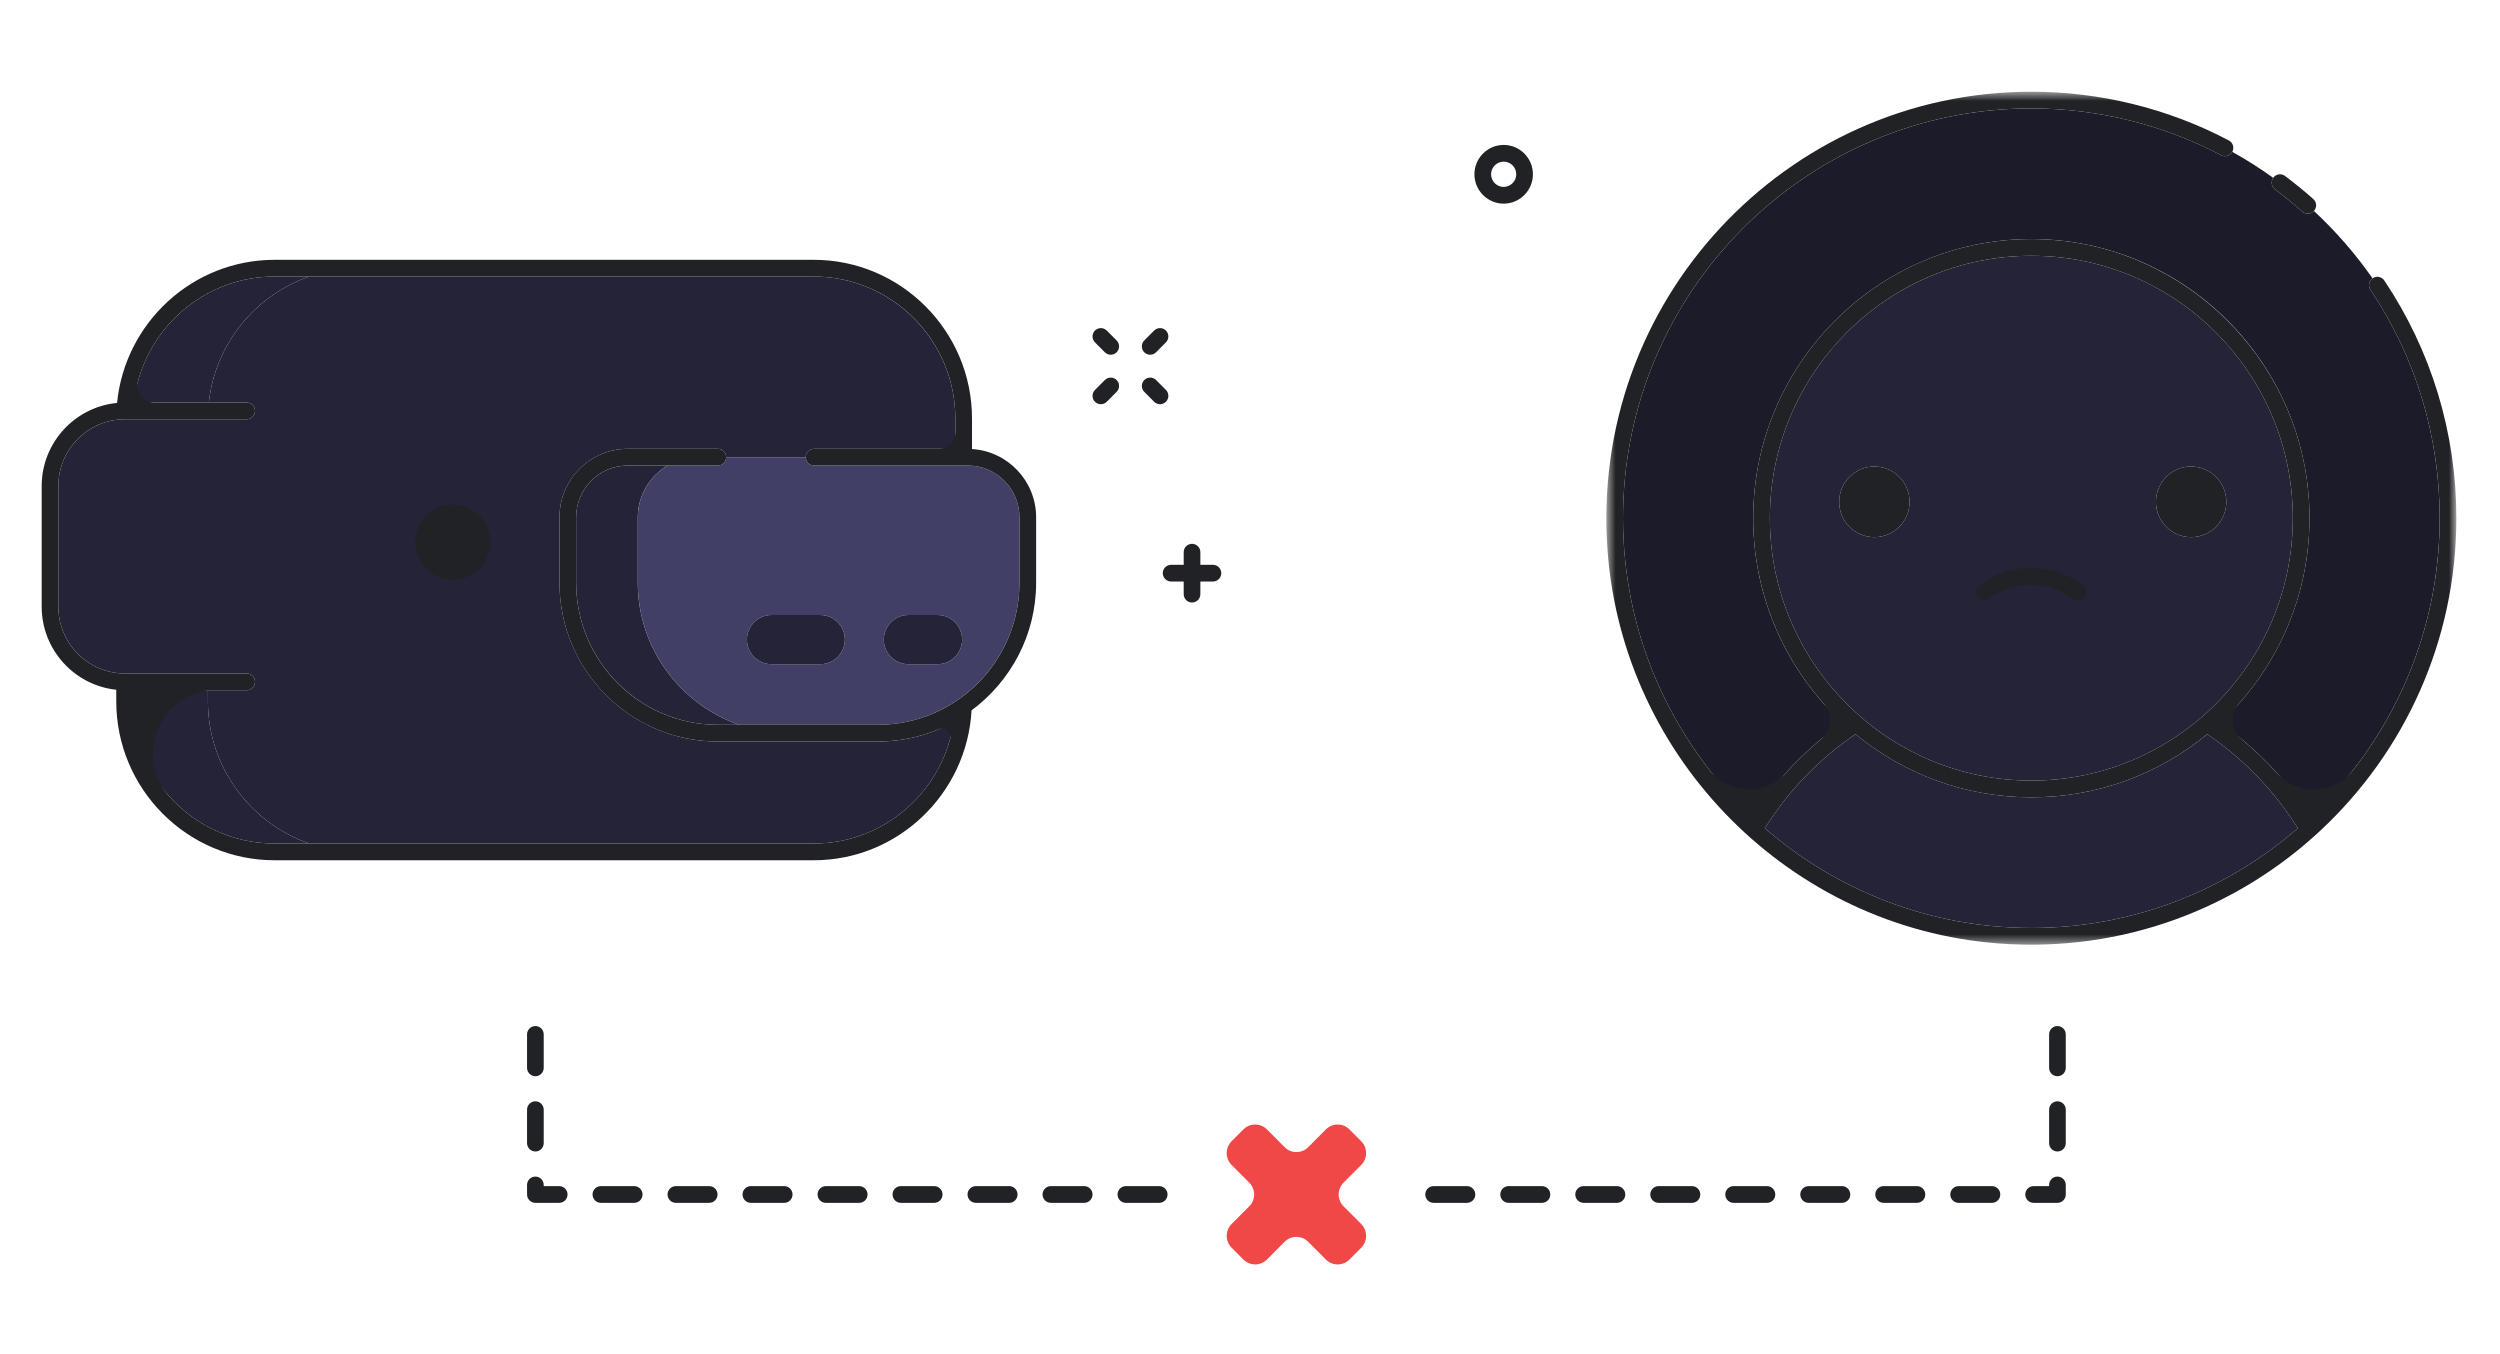 <svg xmlns="http://www.w3.org/2000/svg" xmlns:xlink="http://www.w3.org/1999/xlink" width="240" height="130" viewBox="0 0 240 130">
  <defs>
    <polygon id="no_mutual_friends_dark-a" points=".609 .615 82.21 .615 82.21 41.559 82.21 82.502 .609 82.502 .609 .615"/>
  </defs>
  <g fill="none" fill-rule="evenodd" transform="translate(4 8)">
    <path fill="#242338" d="M25.683 18.548L22.361 18.548C15.385 18.548 9.627 23.847 8.855 30.643L16.048 30.643C16.654 25.019 20.514 20.346 25.683 18.548M15.961 59.331L15.961 58.261 8.761 58.261 8.761 59.331C8.761 66.857 14.862 72.979 22.361 72.979L25.684 72.979C20.045 71.018 15.961 65.635 15.961 59.331"/>
    <path fill="#242338" d="M74.152,35.086 L87.714,35.086 L87.714,32.196 C87.714,24.67 81.613,18.548 74.114,18.548 L25.683,18.548 C20.514,20.346 16.654,25.018 16.048,30.643 L19.68,30.643 C20.122,30.643 20.48,31.003 20.48,31.446 C20.48,31.89 20.122,32.249 19.68,32.249 L8,32.249 C4.471,32.249 1.6,35.13 1.6,38.671 L1.6,50.232 C1.6,53.773 4.471,56.655 8,56.655 L19.68,56.655 C20.122,56.655 20.48,57.014 20.48,57.457 C20.48,57.901 20.122,58.26 19.68,58.26 L15.961,58.26 L15.961,59.331 C15.961,65.636 20.045,71.017 25.684,72.979 L74.114,72.979 C80.941,72.979 86.592,67.9 87.554,61.313 C85.389,62.505 82.907,63.185 80.269,63.185 L64.909,63.185 C56.527,63.185 49.709,56.342 49.709,47.931 L49.709,41.669 C49.709,38.039 52.652,35.086 56.269,35.086 L64.909,35.086 C65.351,35.086 65.709,35.446 65.709,35.889 L73.352,35.889 C73.352,35.446 73.711,35.086 74.152,35.086"/>
    <path fill="#242338" d="M57.229,47.931 L57.229,41.669 C57.229,39.554 58.38,37.699 60.081,36.692 L56.269,36.692 C53.534,36.692 51.309,38.924 51.309,41.669 L51.309,47.931 C51.309,55.457 57.41,61.579 64.909,61.579 L66.952,61.579 C61.312,59.618 57.229,54.236 57.229,47.931"/>
    <path fill="#242338" d="M11.2,35.461 C8.991,35.461 7.2,37.258 7.2,39.475 L7.2,49.43 C7.2,51.647 8.991,53.444 11.2,53.444 L16.48,53.444 C17.364,53.444 18.08,52.725 18.08,51.838 L18.08,37.066 C18.08,36.18 17.364,35.461 16.48,35.461 L11.2,35.461 Z"/>
    <path fill="#413f66" d="M86.015,55.76 L83.194,55.76 C81.9,55.76 80.843,54.699 80.843,53.401 C80.843,52.103 81.9,51.042 83.194,51.042 L86.015,51.042 C87.308,51.042 88.365,52.103 88.365,53.401 C88.365,54.699 87.308,55.76 86.015,55.76 M74.756,55.76 L70.054,55.76 C68.761,55.76 67.704,54.699 67.704,53.401 C67.704,52.103 68.761,51.042 70.054,51.042 L74.756,51.042 C76.049,51.042 77.108,52.103 77.108,53.401 C77.108,54.699 76.049,55.76 74.756,55.76 M88.909,36.692 L74.152,36.692 C73.711,36.692 73.352,36.332 73.352,35.889 L65.709,35.889 C65.709,36.332 65.351,36.692 64.909,36.692 L60.081,36.692 C58.38,37.699 57.229,39.554 57.229,41.669 L57.229,47.931 C57.229,54.236 61.313,59.618 66.952,61.579 L80.269,61.579 C87.768,61.579 93.869,55.457 93.869,47.931 L93.869,41.669 C93.869,38.924 91.644,36.692 88.909,36.692"/>
    <path fill="#202225" d="M93.869,47.931 C93.869,55.469 87.78,61.579 80.269,61.579 L66.952,61.579 L64.909,61.579 C57.398,61.579 51.309,55.469 51.309,47.931 L51.309,41.669 C51.309,38.92 53.53,36.692 56.269,36.692 L60.082,36.692 L64.909,36.692 C65.351,36.692 65.709,36.332 65.709,35.889 C65.709,35.446 65.351,35.086 64.909,35.086 L56.269,35.086 C52.646,35.086 49.709,38.033 49.709,41.669 L49.709,47.931 C49.709,56.356 56.515,63.185 64.909,63.185 L80.269,63.185 C82.339,63.185 84.312,62.766 86.111,62.011 C86.745,61.745 87.387,62.314 87.203,62.978 C85.611,68.737 80.353,72.979 74.114,72.979 L25.684,72.979 L22.361,72.979 C18.309,72.979 14.666,71.192 12.171,68.361 C8.975,64.733 11.187,58.97 15.961,58.26 L19.68,58.26 C20.122,58.26 20.48,57.901 20.48,57.457 C20.48,57.014 20.122,56.655 19.68,56.655 L8,56.655 C4.466,56.655 1.6,53.78 1.6,50.232 L1.6,38.671 C1.6,35.125 4.466,32.249 8,32.249 L19.68,32.249 C20.122,32.249 20.48,31.89 20.48,31.446 C20.48,31.003 20.122,30.643 19.68,30.643 L16.048,30.643 L10.793,30.643 C9.736,30.643 8.967,29.633 9.245,28.609 C10.818,22.819 16.099,18.548 22.361,18.548 L25.683,18.548 L74.114,18.548 C81.625,18.548 87.714,24.658 87.714,32.196 L87.714,33.48 C87.714,34.367 86.998,35.086 86.114,35.086 L74.152,35.086 C73.711,35.086 73.352,35.446 73.352,35.889 C73.352,36.332 73.711,36.692 74.152,36.692 L88.909,36.692 C91.648,36.692 93.869,38.92 93.869,41.669 L93.869,47.931 Z M89.314,35.107 L89.314,32.196 C89.314,23.785 82.495,16.942 74.114,16.942 L22.361,16.942 C14.489,16.942 7.997,22.98 7.237,30.683 C3.183,31.07 0,34.503 0,38.671 L0,50.232 C0,54.375 3.143,57.793 7.161,58.216 L7.161,59.331 C7.161,67.741 13.979,74.585 22.361,74.585 L74.114,74.585 C82.205,74.585 88.82,68.202 89.271,60.194 C93.021,57.414 95.469,52.959 95.469,47.931 L95.469,41.669 C95.469,38.176 92.743,35.319 89.314,35.107 L89.314,35.107 Z"/>
    <path fill="#242338" d="M74.756 51.042L70.054 51.042C68.761 51.042 67.704 52.103 67.704 53.4 67.704 54.699 68.761 55.76 70.054 55.76L74.756 55.76C76.049 55.76 77.107 54.699 77.107 53.4 77.107 52.103 76.049 51.042 74.756 51.042M86.015 51.042L83.194 51.042C81.9 51.042 80.843 52.103 80.843 53.4 80.843 54.699 81.9 55.76 83.194 55.76L86.015 55.76C87.308 55.76 88.365 54.699 88.365 53.4 88.365 52.103 87.308 51.042 86.015 51.042"/>
    <path fill="#202225" d="M112.443 46.222L111.235 46.222 111.235 45.009C111.235 44.565 110.877 44.207 110.435 44.207 109.994 44.207 109.635 44.565 109.635 45.009L109.635 46.222 108.427 46.222C107.986 46.222 107.627 46.581 107.627 47.024 107.627 47.468 107.986 47.827 108.427 47.827L109.635 47.827 109.635 49.04C109.635 49.483 109.994 49.842 110.435 49.842 110.877 49.842 111.235 49.483 111.235 49.04L111.235 47.827 112.443 47.827C112.885 47.827 113.243 47.468 113.243 47.024 113.243 46.581 112.885 46.222 112.443 46.222M106.798 23.734L105.851 24.683C105.538 24.997 105.538 25.506 105.851 25.819 106.007 25.975 106.212 26.054 106.417 26.054 106.622 26.054 106.826 25.975 106.982 25.819L107.929 24.869C108.242 24.555 108.242 24.048 107.929 23.734 107.616 23.42 107.11 23.42 106.798 23.734M102.065 28.484L101.118 29.433C100.806 29.747 100.806 30.255 101.118 30.569 101.274 30.725 101.479 30.804 101.684 30.804 101.889 30.804 102.094 30.725 102.25 30.569L103.196 29.619C103.509 29.305 103.509 28.798 103.196 28.484 102.883 28.17 102.378 28.17 102.065 28.484M106.982 28.484C106.669 28.17 106.164 28.17 105.851 28.484 105.538 28.798 105.538 29.305 105.851 29.619L106.797 30.569C106.953 30.725 107.158 30.804 107.363 30.804 107.568 30.804 107.773 30.725 107.929 30.569 108.241 30.255 108.241 29.747 107.929 29.433L106.982 28.484zM102.249 23.734C101.937 23.42 101.431 23.42 101.118 23.734 100.805 24.048 100.805 24.555 101.118 24.869L102.065 25.819C102.221 25.975 102.425 26.054 102.63 26.054 102.835 26.054 103.04 25.975 103.196 25.819 103.509 25.506 103.509 24.997 103.196 24.683L102.249 23.734zM140.352 9.943C139.686 9.943 139.144 9.399 139.144 8.731 139.144 8.062 139.686 7.519 140.352 7.519 141.019 7.519 141.56 8.062 141.56 8.731 141.56 9.399 141.019 9.943 140.352 9.943M140.352 5.913C138.804 5.913 137.544 7.178 137.544 8.731 137.544 10.284 138.804 11.549 140.352 11.549 141.901 11.549 143.16 10.284 143.16 8.731 143.16 7.178 141.901 5.913 140.352 5.913"/>
    <path fill="#1c1b29" d="M209.226,6.904 C203.652,3.963 197.352,2.408 191.009,2.408 C169.395,2.408 151.809,20.055 151.809,41.746 C151.809,53.048 156.59,63.244 164.22,70.426 C166.494,66.868 169.446,63.8 172.88,61.396 C167.613,56.498 164.308,49.504 164.308,41.746 C164.308,26.971 176.286,14.95 191.009,14.95 C205.733,14.95 217.711,26.971 217.711,41.746 C217.711,49.504 214.406,56.498 209.138,61.396 C212.572,63.801 215.525,66.868 217.8,70.426 C225.429,63.244 230.209,53.048 230.209,41.746 C230.209,33.893 227.911,26.312 223.562,19.822 C223.319,19.46 223.413,18.972 223.766,18.722 C222.12,16.368 220.233,14.198 218.135,12.253 C217.977,12.424 217.764,12.514 217.548,12.514 C217.359,12.514 217.169,12.448 217.017,12.312 C216.18,11.566 215.3,10.849 214.404,10.177 C214.054,9.917 213.981,9.427 214.231,9.073 C212.972,8.169 211.66,7.332 210.298,6.578 C210.088,6.961 209.614,7.109 209.226,6.904"/>
    <path fill="#242338" d="M165.425,71.512 C172.297,77.469 181.238,81.084 191.01,81.084 C200.782,81.084 209.722,77.468 216.594,71.512 C214.345,67.923 211.374,64.849 207.899,62.483 C203.294,66.267 197.412,68.542 191.01,68.542 C184.608,68.542 178.726,66.268 174.122,62.484 C170.646,64.849 167.674,67.924 165.425,71.512"/>
    <path fill="#242338" d="M175.94,36.787 C177.806,36.787 179.318,38.305 179.318,40.177 C179.318,42.049 177.806,43.567 175.94,43.567 C174.074,43.567 172.562,42.049 172.562,40.177 C172.562,38.305 174.074,36.787 175.94,36.787 M206.349,36.787 C208.214,36.787 209.727,38.305 209.727,40.177 C209.727,42.049 208.214,43.567 206.349,43.567 C204.482,43.567 202.97,42.049 202.97,40.177 C202.97,38.305 204.482,36.787 206.349,36.787 M191.01,66.936 C204.85,66.936 216.111,55.636 216.111,41.746 C216.111,27.856 204.85,16.556 191.01,16.556 C177.169,16.556 165.908,27.856 165.908,41.746 C165.908,55.636 177.169,66.936 191.01,66.936"/>
    <path fill="#202225" d="M175.94 43.567C177.806 43.567 179.318 42.049 179.318 40.177 179.318 38.305 177.806 36.786 175.94 36.786 174.074 36.786 172.562 38.305 172.562 40.177 172.562 42.049 174.074 43.567 175.94 43.567M206.349 43.567C208.214 43.567 209.727 42.049 209.727 40.177 209.727 38.305 208.214 36.786 206.349 36.786 204.482 36.786 202.97 38.305 202.97 40.177 202.97 42.049 204.482 43.567 206.349 43.567M214.403 10.178C215.301 10.849 216.18 11.567 217.017 12.312 217.17 12.448 217.359 12.515 217.547 12.515 217.763 12.515 217.977 12.424 218.135 12.253 218.138 12.25 218.143 12.248 218.147 12.244 218.439 11.913 218.409 11.405 218.079 11.111 217.208 10.336 216.293 9.588 215.359 8.89 215.005 8.625 214.503 8.699 214.239 9.054 214.235 9.06 214.235 9.067 214.231 9.073 213.982 9.427 214.054 9.918 214.403 10.178"/>
    <g transform="translate(149.6 .188)">
      <mask id="no_mutual_friends_dark-b" fill="#fff">
        <use xlink:href="#no_mutual_friends_dark-a"/>
      </mask>
      <path fill="#202225" d="M41.41,68.354 C47.812,68.354 53.694,66.08 58.299,62.295 C61.774,64.661 64.745,67.735 66.994,71.324 C60.122,77.281 51.182,80.896 41.41,80.896 C31.638,80.896 22.697,77.281 15.825,71.324 C18.074,67.736 21.046,64.661 24.522,62.296 C29.126,66.08 35.008,68.354 41.41,68.354 M41.41,16.368 C55.25,16.368 66.511,27.669 66.511,41.558 C66.511,55.448 55.25,66.748 41.41,66.748 C27.569,66.748 16.308,55.448 16.308,41.558 C16.308,27.669 27.569,16.368 41.41,16.368 M75.29,18.738 C75.043,18.37 74.546,18.273 74.179,18.52 C74.174,18.524 74.171,18.529 74.166,18.534 C73.813,18.785 73.719,19.271 73.962,19.634 C78.31,26.123 80.61,33.705 80.61,41.558 C80.61,50.677 77.497,59.078 72.286,65.755 C70.47,68.083 66.974,68.229 64.998,66.036 C63.943,64.866 62.805,63.775 61.593,62.774 C60.567,61.925 60.448,60.368 61.333,59.373 C66.047,54.07 68.699,46.884 68,39.092 C66.837,26.118 56.262,15.736 43.314,14.829 C27.733,13.739 14.708,26.151 14.708,41.558 C14.708,48.391 17.272,54.632 21.482,59.37 C22.369,60.366 22.254,61.923 21.226,62.773 C20.014,63.775 18.876,64.866 17.822,66.036 C15.846,68.229 12.35,68.083 10.534,65.755 C5.322,59.078 2.21,50.677 2.21,41.558 C2.21,19.867 19.794,2.22 41.41,2.22 C47.752,2.22 54.051,3.775 59.626,6.717 C60.014,6.922 60.488,6.773 60.698,6.39 C60.7,6.386 60.704,6.384 60.706,6.38 C60.912,5.987 60.762,5.501 60.37,5.295 C54.567,2.233 48.01,0.615 41.41,0.615 C17.876,0.615 -1.067,20.712 0.727,44.702 C2.225,64.72 18.329,80.881 38.277,82.384 C62.182,84.185 82.21,65.175 82.21,41.558 C82.21,33.384 79.817,25.493 75.29,18.738" mask="url(#no_mutual_friends_dark-b)"/>
    </g>
    <path fill="#202225" d="M39.469 40.438L39.469 40.438C37.489 40.438 35.869 42.064 35.869 44.051 35.869 46.038 37.489 47.663 39.469 47.663 41.449 47.663 43.069 46.038 43.069 44.051 43.069 42.064 41.449 40.438 39.469 40.438M195.986 48.193C194.691 47.21 193.165 46.663 191.611 46.549 191.552 46.544 191.493 46.544 191.434 46.541 191.284 46.533 191.135 46.525 190.985 46.525 190.835 46.525 190.686 46.533 190.536 46.541 190.477 46.544 190.418 46.544 190.358 46.549 188.805 46.663 187.279 47.21 185.984 48.193 185.631 48.46 185.562 48.963 185.829 49.317 185.986 49.526 186.225 49.635 186.467 49.635 186.635 49.635 186.805 49.582 186.949 49.473 186.953 49.47 186.958 49.467 186.963 49.464L186.971 49.477 187.02 49.44C187.903 48.782 188.915 48.372 189.959 48.209 190.037 48.197 190.116 48.199 190.195 48.189 190.457 48.158 190.72 48.131 190.985 48.131 191.25 48.131 191.513 48.158 191.775 48.189 191.854 48.199 191.933 48.197 192.011 48.209 193.055 48.372 194.067 48.782 194.95 49.44L194.999 49.477 195.007 49.464C195.011 49.467 195.017 49.47 195.021 49.473 195.165 49.582 195.335 49.635 195.503 49.635 195.745 49.635 195.984 49.526 196.141 49.317 196.408 48.963 196.339 48.46 195.986 48.193M151.227 105.867L148.027 105.867C147.586 105.867 147.227 106.227 147.227 106.67 147.227 107.113 147.586 107.473 148.027 107.473L151.227 107.473C151.669 107.473 152.027 107.113 152.027 106.67 152.027 106.227 151.669 105.867 151.227 105.867M158.427 105.867L155.227 105.867C154.786 105.867 154.427 106.227 154.427 106.67 154.427 107.113 154.786 107.473 155.227 107.473L158.427 107.473C158.869 107.473 159.227 107.113 159.227 106.67 159.227 106.227 158.869 105.867 158.427 105.867M144.027 105.867L140.827 105.867C140.386 105.867 140.027 106.227 140.027 106.67 140.027 107.113 140.386 107.473 140.827 107.473L144.027 107.473C144.469 107.473 144.827 107.113 144.827 106.67 144.827 106.227 144.469 105.867 144.027 105.867M136.827 105.867L133.627 105.867C133.186 105.867 132.827 106.227 132.827 106.67 132.827 107.113 133.186 107.473 133.627 107.473L136.827 107.473C137.269 107.473 137.627 107.113 137.627 106.67 137.627 106.227 137.269 105.867 136.827 105.867M193.514 90.5C193.073 90.5 192.714 90.86 192.714 91.303L192.714 94.515C192.714 94.958 193.073 95.317 193.514 95.317 193.956 95.317 194.314 94.958 194.314 94.515L194.314 91.303C194.314 90.86 193.956 90.5 193.514 90.5M187.227 105.867L184.027 105.867C183.586 105.867 183.227 106.227 183.227 106.67 183.227 107.113 183.586 107.473 184.027 107.473L187.227 107.473C187.669 107.473 188.027 107.113 188.027 106.67 188.027 106.227 187.669 105.867 187.227 105.867M193.514 104.951C193.073 104.951 192.714 105.311 192.714 105.754L192.714 105.867 191.227 105.867C190.786 105.867 190.427 106.227 190.427 106.67 190.427 107.113 190.786 107.473 191.227 107.473L193.514 107.473C193.956 107.473 194.314 107.113 194.314 106.67L194.314 105.754C194.314 105.311 193.956 104.951 193.514 104.951M193.514 97.726C193.073 97.726 192.714 98.085 192.714 98.529L192.714 101.74C192.714 102.183 193.073 102.543 193.514 102.543 193.956 102.543 194.314 102.183 194.314 101.74L194.314 98.529C194.314 98.085 193.956 97.726 193.514 97.726M165.627 105.867L162.427 105.867C161.986 105.867 161.627 106.227 161.627 106.67 161.627 107.113 161.986 107.473 162.427 107.473L165.627 107.473C166.069 107.473 166.427 107.113 166.427 106.67 166.427 106.227 166.069 105.867 165.627 105.867M172.827 105.867L169.627 105.867C169.186 105.867 168.827 106.227 168.827 106.67 168.827 107.113 169.186 107.473 169.627 107.473L172.827 107.473C173.269 107.473 173.627 107.113 173.627 106.67 173.627 106.227 173.269 105.867 172.827 105.867M180.027 105.867L176.827 105.867C176.386 105.867 176.027 106.227 176.027 106.67 176.027 107.113 176.386 107.473 176.827 107.473L180.027 107.473C180.469 107.473 180.827 107.113 180.827 106.67 180.827 106.227 180.469 105.867 180.027 105.867"/>
    <path fill="#F04747" d="M11.381,8.069 C10.756,7.442 10.756,6.425 11.381,5.797 L13.078,4.095 C13.703,3.468 13.703,2.451 13.078,1.824 L11.947,0.689 C11.322,0.061 10.309,0.061 9.684,0.689 L7.987,2.392 C7.362,3.019 6.349,3.019 5.724,2.392 L4.028,0.689 C3.402,0.061 2.389,0.061 1.764,0.689 L0.633,1.824 C0.008,2.451 0.008,3.468 0.633,4.095 L2.33,5.797 C2.955,6.425 2.955,7.442 2.33,8.069 L0.633,9.771 C0.008,10.398 0.008,11.415 0.633,12.042 L1.764,13.178 C2.389,13.805 3.402,13.805 4.028,13.178 L5.724,11.475 C6.349,10.847 7.362,10.847 7.987,11.475 L9.684,13.178 C10.309,13.805 11.322,13.805 11.947,13.178 L13.078,12.042 C13.703,11.415 13.703,10.398 13.078,9.771 L11.381,8.069 Z" transform="translate(113.6 99.737)"/>
    <path fill="#202225" d="M89.684 105.867L92.884 105.867C93.325 105.867 93.684 106.227 93.684 106.67 93.684 107.113 93.325 107.473 92.884 107.473L89.684 107.473C89.242 107.473 88.884 107.113 88.884 106.67 88.884 106.227 89.242 105.867 89.684 105.867M82.484 105.867L85.684 105.867C86.125 105.867 86.484 106.227 86.484 106.67 86.484 107.113 86.125 107.473 85.684 107.473L82.484 107.473C82.042 107.473 81.684 107.113 81.684 106.67 81.684 106.227 82.042 105.867 82.484 105.867M96.884 105.867L100.084 105.867C100.525 105.867 100.884 106.227 100.884 106.67 100.884 107.113 100.525 107.473 100.084 107.473L96.884 107.473C96.442 107.473 96.084 107.113 96.084 106.67 96.084 106.227 96.442 105.867 96.884 105.867M104.084 105.867L107.284 105.867C107.725 105.867 108.084 106.227 108.084 106.67 108.084 107.113 107.725 107.473 107.284 107.473L104.084 107.473C103.642 107.473 103.284 107.113 103.284 106.67 103.284 106.227 103.642 105.867 104.084 105.867M47.397 90.5C47.838 90.5 48.197 90.86 48.197 91.303L48.197 94.515C48.197 94.958 47.838 95.317 47.397 95.317 46.955 95.317 46.597 94.958 46.597 94.515L46.597 91.303C46.597 90.86 46.955 90.5 47.397 90.5M53.684 105.867L56.884 105.867C57.325 105.867 57.684 106.227 57.684 106.67 57.684 107.113 57.325 107.473 56.884 107.473L53.684 107.473C53.242 107.473 52.884 107.113 52.884 106.67 52.884 106.227 53.242 105.867 53.684 105.867M47.397 104.951C47.838 104.951 48.197 105.311 48.197 105.754L48.197 105.867 49.684 105.867C50.126 105.867 50.484 106.227 50.484 106.67 50.484 107.113 50.126 107.473 49.684 107.473L47.397 107.473C46.955 107.473 46.597 107.113 46.597 106.67L46.597 105.754C46.597 105.311 46.955 104.951 47.397 104.951M47.397 97.726C47.838 97.726 48.197 98.085 48.197 98.529L48.197 101.74C48.197 102.183 47.838 102.543 47.397 102.543 46.955 102.543 46.597 102.183 46.597 101.74L46.597 98.529C46.597 98.085 46.955 97.726 47.397 97.726M75.284 105.867L78.484 105.867C78.925 105.867 79.284 106.227 79.284 106.67 79.284 107.113 78.925 107.473 78.484 107.473L75.284 107.473C74.842 107.473 74.484 107.113 74.484 106.67 74.484 106.227 74.842 105.867 75.284 105.867M68.084 105.867L71.284 105.867C71.725 105.867 72.084 106.227 72.084 106.67 72.084 107.113 71.725 107.473 71.284 107.473L68.084 107.473C67.642 107.473 67.284 107.113 67.284 106.67 67.284 106.227 67.642 105.867 68.084 105.867M60.884 105.867L64.084 105.867C64.525 105.867 64.884 106.227 64.884 106.67 64.884 107.113 64.525 107.473 64.084 107.473L60.884 107.473C60.442 107.473 60.084 107.113 60.084 106.67 60.084 106.227 60.442 105.867 60.884 105.867"/>
  </g>
</svg>
